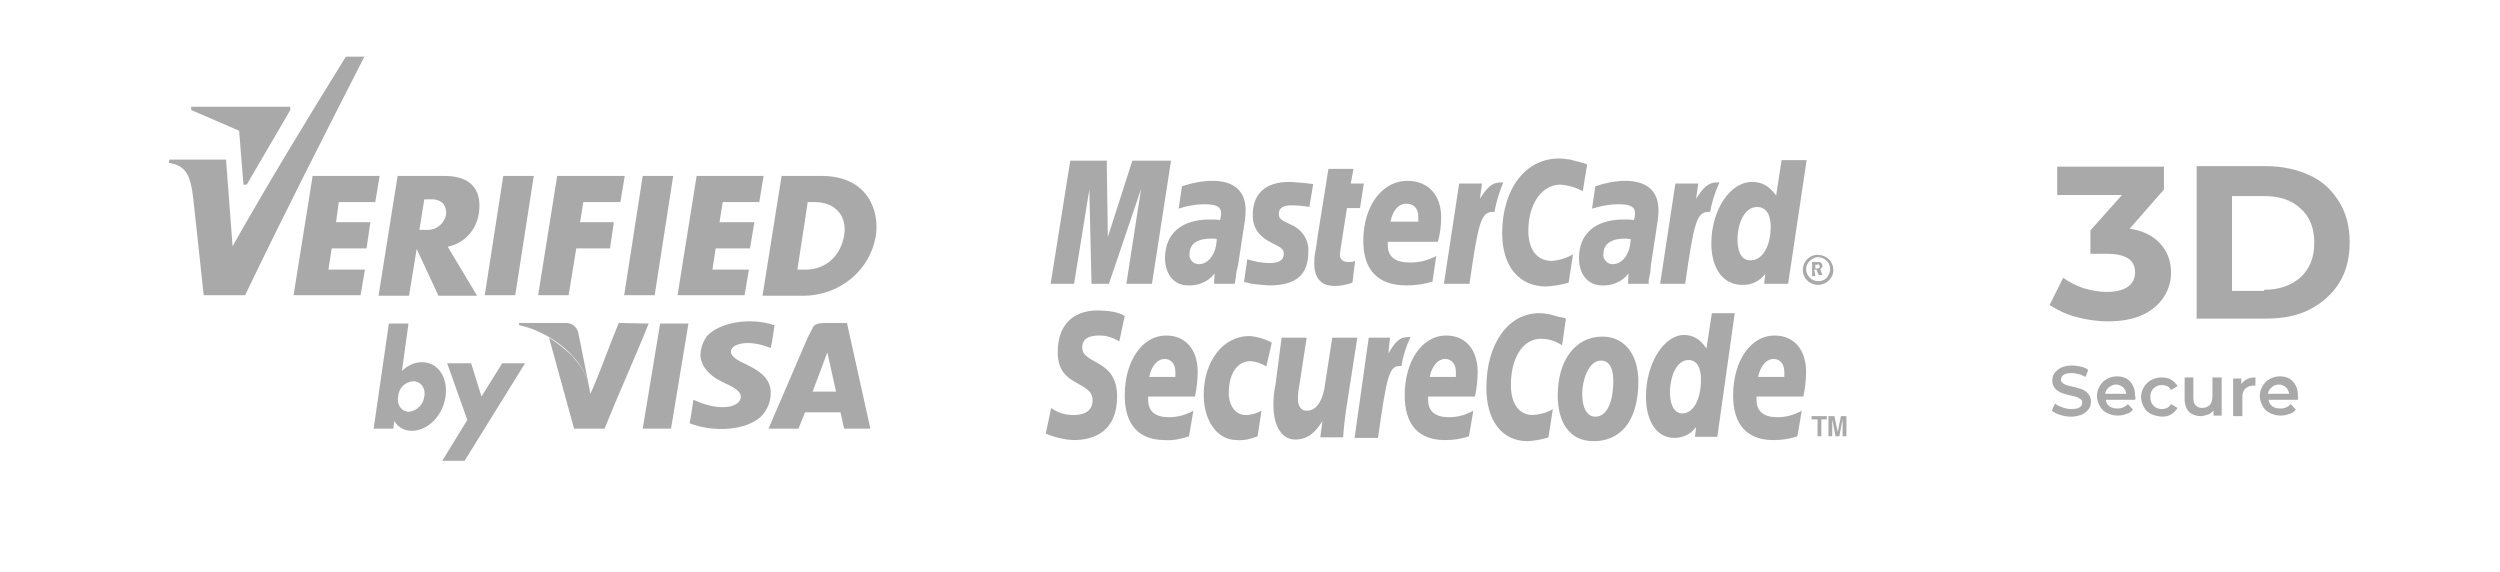 <svg version="1.1" id="Слой_1" xmlns="http://www.w3.org/2000/svg" x="0" y="0" viewBox="0 0 459 105" xml:space="preserve"><style>.st0,.st1,.st2,.st3{fill-rule:evenodd;clip-rule:evenodd;fill:#a9a9a9}.st4{enable-background:new}.st5{fill:#a9a9a9}</style><g id="Mastercard-SecureCode" transform="translate(172 19)"><g id="Shape"><path class="st0" d="M159 30.4c.1-1.5 1.3-2.7 2.9-2.6 1.6.1 2.7 1.3 2.7 2.8s-1.3 2.7-2.8 2.7c-1.6 0-2.9-1.3-2.8-2.9zm2.7 2.2c.9.1 1.8-.4 2.1-1.3.4-.8.2-1.8-.4-2.4s-1.6-.9-2.4-.5c-.8.4-1.4 1.1-1.4 2 0 1.2 1 2.2 2.1 2.2zm-.4-.9h-.6v-2.6h1c.2 0 .4 0 .6.1.2.2.3.4.3.6 0 .3-.2.5-.4.6l.4 1.1h-.7l-.4-1h-.4l.2 1.2zm0-1.4h.3c.1 0 .2 0 .4-.1.1-.1.1-.2.1-.3 0-.1-.1-.2-.1-.3-.1 0-.2-.1-.4 0h-.3v.7zM119.4 11.2l-.8 4.9c-1.3-.7-2.7-1.1-4.1-1.2-3.4 0-5.9 3.5-5.9 8.5 0 3.4 1.6 5.5 4.3 5.5 1.4-.1 2.7-.5 3.9-1.2l-.8 5.2c-1.3.4-2.7.6-4.1.7-5 0-8.1-3.7-8.1-9.8 0-8.1 4.3-13.7 10.4-13.7.7 0 1.4.1 2.1.2l1.9.5c.6.2.8.2 1.2.4zM104 14.5h-.5c-1.5 0-2.4.8-3.8 3l.4-2.8h-4.2l-2.8 18.4h4.7c1.6-11.2 2.1-13.2 4.3-13.2h.3c.3-1.9.9-3.7 1.6-5.4zM76.3 32.9c-1.1.4-2.2.6-3.3.6-2.4 0-3.7-1.4-3.7-4.1 0-.5 0-1.1.1-1.6l.3-1.8.2-1.5 2-12.5h4.6l-.5 2.7h2.4l-.7 4.5h-2.4l-1.2 7.7c0 .3-.1.6-.1.8 0 .9.5 1.4 1.6 1.4.4 0 .8 0 1.2-.2l-.5 4zM58 20.5c0 2.3 1.1 3.9 3.5 5.1 1.9.9 2.2 1.2 2.2 2 0 1.1-.8 1.7-2.6 1.7-1.4 0-2.8-.3-4.1-.7l-.6 4.2h.2l.8.2c.3.1.7.1 1.2.2 1.1.1 2 .2 2.5.2 4.9 0 7.1-2 7.1-6.1.2-2.2-1.2-4.3-3.3-5.1-1.9-.9-2.1-1.1-2.1-2 0-1 .8-1.5 2.3-1.5 1.1 0 2.2.1 3.3.3l.7-4.2c-1.4-.2-2.7-.3-4.1-.4-5.2-.1-7 2.7-7 6.1zM156.3 33.1h-4.4l.2-1.8c-1 1.3-2.6 2.1-4.3 2-3.4 0-5.6-3-5.6-7.6 0-6.1 3.4-11.3 7.5-11.3 1.8 0 3.2.8 4.4 2.5l1-6.5h4.6l-3.4 22.7zm-6.9-4.3c2.2 0 3.7-2.6 3.7-6.2 0-2.3-.9-3.6-2.5-3.6-2.1 0-3.6 2.6-3.6 6.2.1 2.4.9 3.6 2.4 3.6zM91 32.7c-1.6.5-3.2.7-4.8.7-5.2 0-7.9-2.8-7.9-8.2 0-6.3 3.4-11 8.1-11 3.8 0 6.2 2.6 6.2 6.7 0 1.5-.2 3-.6 4.5h-9.2v.6c0 2.2 1.4 3.2 4.1 3.2 1.7 0 3.3-.4 4.8-1.2l-.7 4.7zm-2.6-11v-.9c0-1.5-.8-2.4-2.2-2.4-1.4 0-2.5 1.2-2.9 3.3h5.1zM39.5 33.1h-4.7l2.7-17.4-5.9 17.4h-3.2L28 15.8l-2.8 17.3h-4.3l3.6-22.6h6.7l.2 14 4.5-14H43zM51.4 24.9c-.3-.1-.7-.1-1-.1-2.6 0-4 1-4 2.8-.1.5.1 1 .4 1.3.3.4.8.6 1.3.6 1.8 0 3.2-1.9 3.3-4.6zm3.3 8.2h-3.8l.1-1.9c-1.1 1.5-3 2.3-4.9 2.2-2.5 0-4.2-2-4.2-5 0-4.5 3-7.1 8.2-7.1.6 0 1.3 0 1.9.1.1-.4.2-.8.2-1.2 0-1.2-.8-1.7-3-1.7-1.3 0-2.6.2-3.8.5l-.6.2-.4.1.6-4.1c1.8-.6 3.7-1 5.6-1 4 0 6.1 1.9 6.1 5.4 0 1.2-.2 2.4-.4 3.6l-1 6.5L55 31l-.1.9-.1.6-.1.6zM127.4 24.9c-.3 0-.7-.1-1-.1-2.6 0-4 1-4 2.8-.1.5.1 1 .4 1.3.3.4.8.6 1.3.6 1.8 0 3.2-1.9 3.3-4.6zm3.3 8.2h-3.8l.1-1.9c-1.1 1.5-3 2.3-4.9 2.2-2.5 0-4.2-2-4.2-5 0-4.5 3-7.1 8.2-7.1.6 0 1.3 0 1.9.1.1-.4.2-.8.2-1.2 0-1.2-.8-1.7-3-1.7-1.3 0-2.6.2-3.8.5l-.7.2-.4.1.6-4.1c1.8-.6 3.6-1 5.5-1 4 0 6.1 1.9 6.1 5.4 0 1.2-.2 2.4-.4 3.6l-1 6.5-.1 1.3-.2.9-.1.6v.6zM143.7 14.5h-.5c-1.5 0-2.4.8-3.8 3l.4-2.8h-4.2l-2.8 18.4h4.6c1.6-11.2 2.1-13.2 4.3-13.2h.3c.3-1.9.9-3.7 1.7-5.4z"/><path class="st1" d="M124.2 50.9c0 4.2-1.3 6.6-3.3 6.6-1.5 0-2.4-1.6-2.4-4.1 0-2.9 1.3-6.2 3.4-6.2 1.8 0 2.3 1.8 2.3 3.7zm4.6.1c0-4.6-2.3-8.2-6.6-8.2-5 0-8.2 4.4-8.2 10.8 0 4.6 1.9 8.4 6.6 8.4s8.2-3.4 8.2-11zM115.5 39.5l-.7 4.9c-1.2-.8-2.5-1.2-3.9-1.2-3.3 0-5.5 3.5-5.5 8.5 0 3.4 1.5 5.5 4 5.5 1.3-.1 2.6-.4 3.7-1.1l-.8 5.2c-1.2.4-2.5.6-3.8.7-4.7 0-7.6-3.7-7.6-9.8 0-8.1 4-13.7 9.7-13.7.7 0 1.3.1 1.9.2l1.8.5c.7.1.8.1 1.2.3zM86.8 42.9c-.1 0-.3-.1-.4 0-1.4 0-2.2.8-3.5 3l.3-2.9h-3.9l-2.6 18.4H81c1.6-11.2 2-13.2 4-13.2h.3c.3-1.9.9-3.7 1.7-5.4l-.2.1zM143.3 61.2h-4.1l.2-1.8c-.9 1.3-2.4 2-4 2-3.2 0-5.2-3-5.2-7.6 0-6.1 3.3-11.3 7-11.3 1.7 0 3 .8 4.1 2.5l1-6.5h4.2l-3.2 22.7zm-6.4-4.3c2 0 3.4-2.6 3.4-6.2 0-2.3-.8-3.6-2.3-3.6-2 0-3.4 2.6-3.4 6.2.1 2.3.9 3.6 2.3 3.6zM46.3 61.1c-1.4.5-2.9.8-4.4.7-4.8 0-7.4-2.8-7.4-8.2 0-6.3 3.2-11 7.6-11 3.6 0 5.8 2.6 5.8 6.7 0 1.5-.2 3-.5 4.5h-8.6v.6c0 2.1 1.3 3.2 3.8 3.2 1.6 0 3.1-.4 4.5-1.2l-.8 4.7zm-2.5-10.9v-.9c0-1.5-.8-2.4-2-2.4s-2.4 1.2-2.8 3.3h4.8zM97.7 61.1c-1.4.5-2.9.7-4.4.7-4.8 0-7.4-2.8-7.4-8.2 0-6.3 3.2-11 7.6-11 3.6 0 5.8 2.6 5.8 6.7 0 1.5-.2 3.1-.5 4.5h-8.6v.6c0 2.1 1.3 3.2 3.8 3.2 1.6 0 3.1-.4 4.5-1.2l-.8 4.7zm-2.4-10.9v-.9c0-1.5-.8-2.4-2-2.4s-2.4 1.2-2.8 3.3h4.8zM158 61.1c-1.4.5-2.9.7-4.4.7-4.8 0-7.4-2.8-7.4-8.2 0-6.3 3.2-11 7.6-11 3.6 0 5.8 2.6 5.8 6.7 0 1.5-.2 3.1-.5 4.5h-8.6v.6c0 2.1 1.3 3.2 3.8 3.2 1.6 0 3.1-.4 4.5-1.2l-.8 4.7zm-2.4-10.9v-.9c0-1.5-.8-2.4-2-2.4s-2.4 1.2-2.8 3.3h4.8zM33.5 43.7c-1.1-.7-2.3-1.1-3.6-1.1-1.7 0-3.2.4-3.2 2.2 0 3.2 6.4 2 6.4 9 0 6.4-4.2 8-8 8-1.8-.1-3.5-.5-5.1-1.2l1-4.7c1.2.9 2.6 1.3 4.1 1.3 1.4 0 3.5-.4 3.5-2.7 0-3.7-6.4-2.3-6.4-8.8 0-5.9 3.7-7.7 7.3-7.7 2 0 3.9.3 5 1l-1 4.7zM58.9 61.1c-1.2.5-2.5.8-3.8.7-3.8 0-6.1-3.8-6.1-8.3 0-6 3.4-10.8 8.4-10.8 1.4.1 2.8.5 4.1 1.2l-1 4.4c-.9-.6-1.9-.9-2.9-1-2.3 0-4 2.1-4 5.9 0 2.2 1.2 4 3.1 4 1 0 2-.3 2.9-.8l-.7 4.7zM75.1 56.5c-.2 1.6-.4 3.1-.5 4.8h-4.2l.4-3c-1.3 2.1-2.7 3.4-5 3.4-2.6 0-4-2.7-4-6.3 0-1.3.1-2.6.4-3.9l1.1-8.5h4.6l-1.3 8.5c-.2.9-.3 1.8-.3 2.8 0 1.1.5 2.2 1.7 2.1 1.9 0 3-2.3 3.3-5l1.3-8.4h4.6l-2.1 13.5zM162.4 61.1h-.7V58h-1.1v-.6h2.8v.6h-1zM167 61.1h-.7V58l-.6 3.1h-.7l-.6-3.1v3.1h-.7v-3.7h1.1l.6 2.9.6-2.9h1z"/></g></g><g id="Verified-by-Visa"><path class="st2" d="M142.2 59.7c-.2 1.5-.4 2.9-.7 4.2-1.5-.6-3.1-1-4.7-.9-1.2.1-2.6.5-2.6 1.6s2 1.9 3 2.4c2 1 4.1 2.2 4.3 4.8.1 1.8-.6 3.5-1.8 4.7-2.8 2.6-8.9 2.9-13.1 1.2.3-1.4.5-2.8.7-4.3 1.6.7 3.9 1.6 6.3 1.3 1.1-.1 2.5-.8 2.4-1.9 0-1.4-2.6-2.2-4-3-1.5-.8-3.2-2.3-3.4-4.4 0-1.3.4-2.6 1.2-3.7 2.3-2.5 7.8-3.5 12.4-2zM92.4 32.3H98l-3.4 21.9H89zM73 32.3h8.6c5.5 0 6.9 3.2 6.3 7-.5 3-2.7 5.4-5.7 6l5.4 9h-7.1l-4-8.6-1.4 8.6h-5.6l3.5-22zm4.9 4.3l-.9 5.6h1.6c1.6 0 3-1.2 3.3-2.8.1-.7-.1-1.4-.5-2-.5-.5-1.2-.8-1.9-.8h-1.6zM118 32.3h5.6l-3.4 21.9h-5.6zM127.9 32.3h12.3l-.8 4.8h-6.7l-.6 3.7h6.4l-.8 4.8h-6.3l-.6 3.9h6.7l-.8 4.7h-12.3zM57.4 32.3h12.3l-.8 4.8h-6.7l-.5 3.7H68l-.7 4.8h-6.4l-.6 3.9H67l-.8 4.7H53.9zM102.3 32.3h12.4l-.8 4.8h-6.8l-.6 3.7h6.2l-.7 4.8h-6.2l-1.4 8.6h-5.6zM143.5 32.3h7.3c8.7 0 10.7 6.6 10 11-1 6.2-6.5 11-13.4 11H140l3.5-22zm4.8 4.8h1.2c4.3 0 6 3 5.5 6-.6 3.9-3.4 6.4-7.1 6.4h-1.5l1.9-12.4zM31.1 29.3h10.4l1.2 15.9c6.8-12 13.8-23.5 20.8-34.8h3.4c-7.4 14.5-14.8 29-21.9 43.8h-7.6l-1.9-17.6c-.5-4.4-1.3-6.2-4.5-6.7l.1-.6z"/><path class="st3" d="M35.1 20.2l8.8 3.8.8 9.9h.6l8-13.7v-.6H35.1z"/><path class="st2" d="M75.9 70c1.3 0 2.3 1.2 2 2.8-.2 1.5-1.3 2.6-2.8 2.8-1.3 0-2.3-1.2-2-2.8.1-1.6 1.3-2.7 2.8-2.8zm-4.5-10.6H75l-1.2 8.7c1-1 2.3-1.6 3.7-1.6 2.9 0 4.8 2.8 4.3 6.3s-3.2 6.3-6.2 6.3c-1.3 0-2.5-.6-3.2-1.8l-.2 1.4h-3.6l2.8-19.3z"/><path class="st2" d="M82.1 66.7h4.4l1.9 6.1 3.8-6.1h4.2L85.3 84.6h-4.1l4.6-7.5zM118 78.7l3.2-19.3h5.2l-3.2 19.3zM113.6 59.3c-1.8 4.3-3.3 8.8-5.2 13l-.5-2.5.1.4c-.4-1.4-1.1-2.6-2-3.7-.2-.2-.3-.4-.5-.6l-.3-.4c-1.3-1.3-2.8-2.5-4.4-3.5l4.6 16.7h5.6c2.6-6.5 5.5-12.8 8.1-19.3l-5.5-.1z"/><path class="st3" d="M103.8 59.3h-8.5v.4c4.9 1 11.1 5.1 12.7 10.5l-1.8-9c-.2-1.1-1.2-2-2.4-1.9z"/><path class="st2" d="M159.8 78.7H155c-.3-.9-.4-2.1-.7-3h-6.5l-1.2 3h-5.5l7.1-16.5c.3-.7.9-1.7 1.1-2.2.4-.7 1.8-.7 2.3-.7h3.9l4.3 19.4zm-7.9-14l-2.7 7.2h4.3l-1.6-7.2z"/></g><g class="st4"><path class="st5" d="M396.6 44.7c1.3 1.4 2 3.2 2 5.3 0 1.6-.4 3.1-1.3 4.5s-2.2 2.5-3.9 3.3c-1.7.8-3.9 1.2-6.4 1.2-2 0-3.9-.3-5.8-.8s-3.5-1.3-4.9-2.2l2.5-5c1.1.8 2.3 1.4 3.7 1.9 1.4.4 2.8.7 4.3.7 1.6 0 2.9-.3 3.8-.9.9-.6 1.4-1.5 1.4-2.7 0-2.3-1.7-3.4-5.2-3.4h-3v-4.3l5.8-6.5h-11.9v-5.2h19.6v4.2L391 42c2.4.3 4.3 1.3 5.6 2.7zM403.3 30.5H416c3 0 5.7.6 8.1 1.7s4.1 2.8 5.4 4.9c1.3 2.1 1.9 4.6 1.9 7.4s-.6 5.3-1.9 7.4c-1.3 2.1-3.1 3.7-5.4 4.9s-5 1.7-8.1 1.7h-12.7v-28zm12.4 22.7c2.8 0 5-.8 6.7-2.3 1.7-1.6 2.5-3.7 2.5-6.3 0-2.7-.8-4.8-2.5-6.3-1.7-1.6-3.9-2.3-6.7-2.3h-5.9v17.4h5.9z"/></g><g class="st4"><path class="st5" d="M378.3 76.2c-.7-.2-1.2-.5-1.6-.8l.6-1.3c.4.3.8.5 1.4.7.5.2 1.1.3 1.6.3.7 0 1.2-.1 1.5-.3.3-.2.5-.5.5-.9 0-.3-.1-.5-.3-.6s-.4-.3-.7-.4c-.3-.1-.7-.2-1.2-.3-.7-.2-1.3-.3-1.7-.5-.4-.2-.8-.4-1.1-.8-.3-.4-.5-.8-.5-1.4 0-.5.1-1 .4-1.4.3-.4.7-.7 1.2-1 .5-.2 1.2-.4 2-.4.6 0 1.1.1 1.6.2s1 .3 1.4.6l-.5 1.3c-.4-.2-.8-.4-1.2-.5-.4-.1-.9-.2-1.3-.2-.7 0-1.2.1-1.5.3-.3.2-.5.5-.5.9 0 .3.1.5.3.6.2.2.4.3.7.4.3.1.7.2 1.2.3.7.2 1.2.3 1.7.5.4.2.8.4 1.1.8s.5.8.5 1.4c0 .5-.1 1-.4 1.4s-.7.7-1.2 1c-.6.2-1.2.4-2 .4-.7 0-1.3-.1-2-.3zM392 73.4h-5.4c.1.5.3.9.7 1.2.4.3.9.4 1.5.4.8 0 1.4-.3 1.9-.8l.9 1c-.3.4-.7.7-1.2.8-.5.2-1 .3-1.6.3-.8 0-1.4-.2-2-.5-.6-.3-1-.7-1.3-1.3-.3-.5-.5-1.2-.5-1.8 0-.7.2-1.3.5-1.8s.7-1 1.3-1.3c.5-.3 1.2-.5 1.8-.5.7 0 1.3.1 1.8.4s.9.7 1.2 1.3c.3.5.4 1.2.4 1.9.1.3.1.5 0 .7zm-4.8-2.3c-.4.3-.6.7-.7 1.2h3.9c-.1-.5-.3-.9-.6-1.2-.4-.3-.8-.5-1.3-.5s-.9.2-1.3.5zM394.9 76c-.6-.3-1-.7-1.3-1.3-.3-.5-.5-1.2-.5-1.8s.2-1.3.5-1.8.8-1 1.3-1.3c.6-.3 1.2-.5 1.9-.5s1.3.1 1.8.4.9.7 1.2 1.2l-1.2.7c-.2-.3-.4-.6-.7-.7s-.6-.2-1-.2c-.6 0-1.1.2-1.5.6-.4.4-.6.9-.6 1.6 0 .7.2 1.2.6 1.6s.9.6 1.5.6c.4 0 .7-.1 1-.2.3-.2.5-.4.7-.7l1.2.7c-.3.5-.7.9-1.2 1.2-.5.3-1.1.4-1.8.4-.7-.1-1.3-.2-1.9-.5zM407.9 69.4v6.9h-1.5v-.9c-.3.3-.6.6-1 .7s-.8.3-1.3.3c-.9 0-1.7-.3-2.2-.8s-.8-1.3-.8-2.3v-4h1.6V73c0 .6.1 1.1.4 1.4.3.3.7.5 1.2.5.6 0 1-.2 1.4-.5.3-.4.5-.9.5-1.6v-3.5h1.7zM414.1 69.3v1.5h-.4c-.6 0-1.1.2-1.5.6-.4.4-.5.9-.5 1.6v3.4H410v-6.9h1.5v1c.6-.8 1.4-1.2 2.6-1.2zM421.9 73.4h-5.4c.1.5.3.9.7 1.2.4.3.9.4 1.5.4.8 0 1.4-.3 1.9-.8l.9 1c-.3.4-.7.7-1.2.8-.5.2-1 .3-1.6.3-.8 0-1.4-.2-2-.5-.6-.3-1-.7-1.3-1.3-.3-.5-.5-1.2-.5-1.8 0-.7.2-1.3.5-1.8s.7-1 1.3-1.3c.5-.3 1.2-.5 1.8-.5.7 0 1.3.1 1.8.4s.9.7 1.2 1.3c.3.5.4 1.2.4 1.9v.7zm-4.8-2.3c-.4.3-.6.7-.7 1.2h3.9c-.1-.5-.3-.9-.6-1.2-.4-.3-.8-.5-1.3-.5s-1 .2-1.3.5z"/></g></svg>